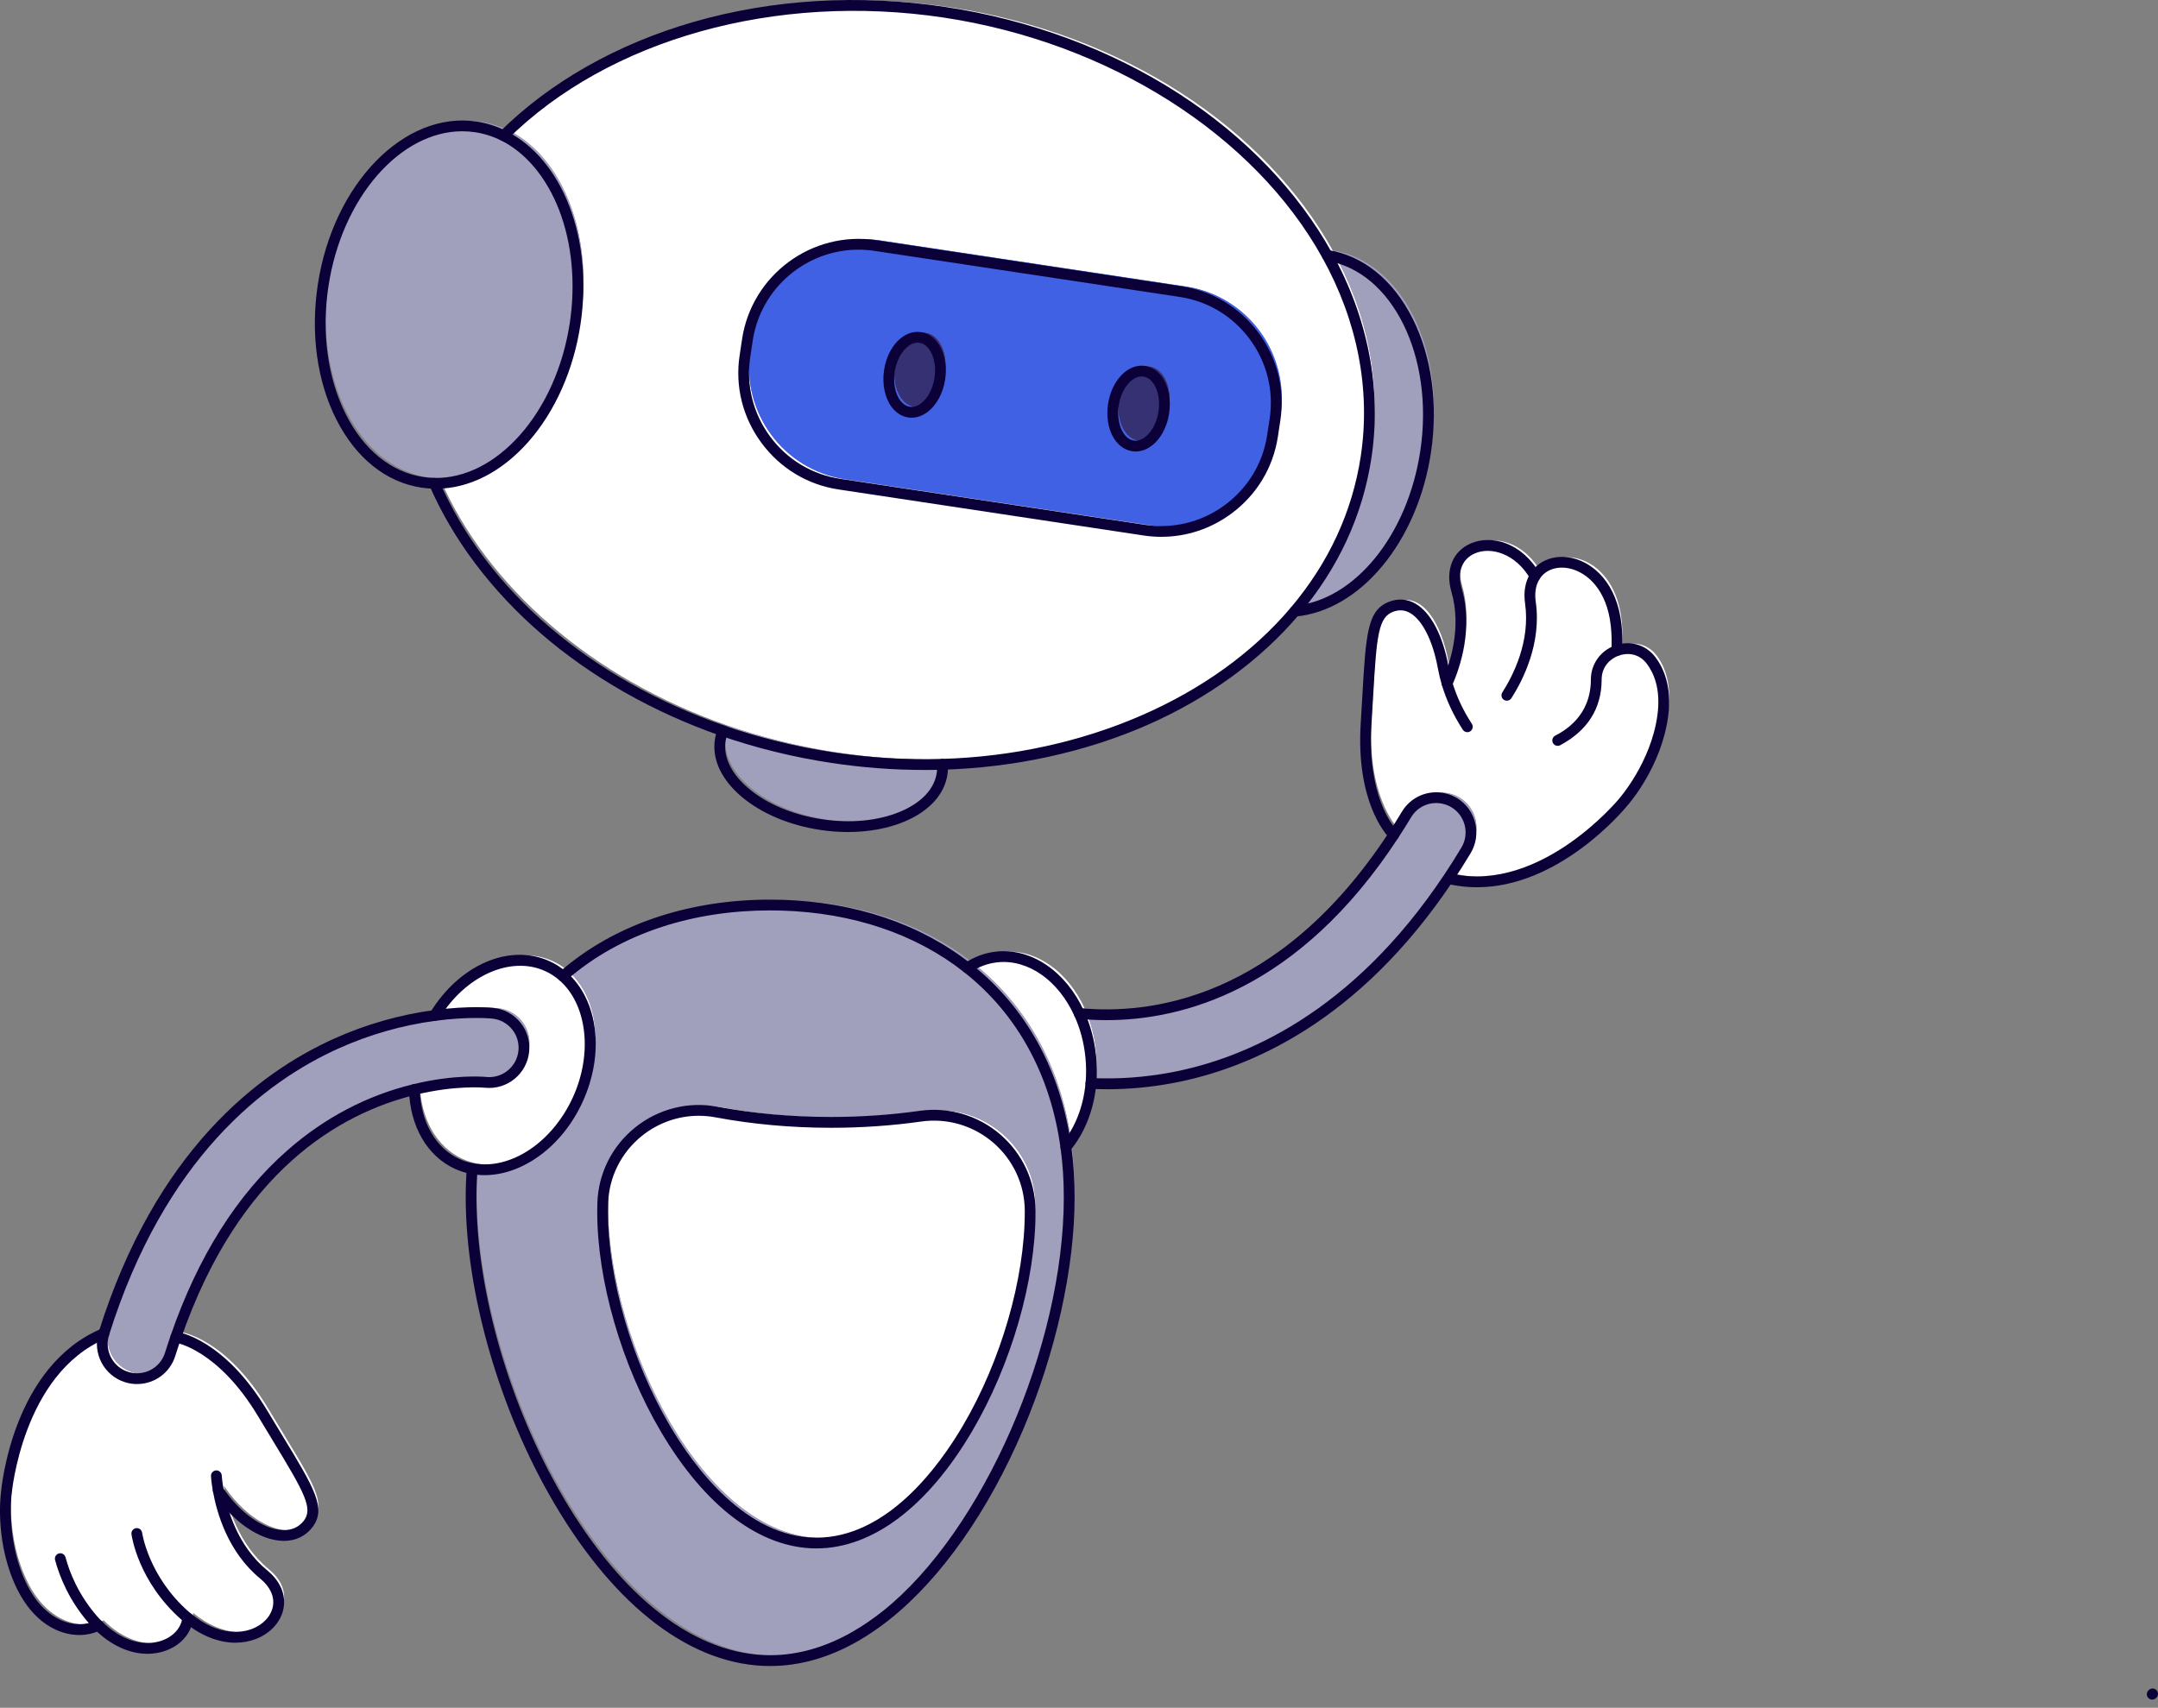 <svg xmlns="http://www.w3.org/2000/svg" width="259" height="205" viewBox="0 0 259 205" fill="none"><rect x="0" y="0" width="259" height="205" fill="#808080" stroke="none"/><g clip-path="url(#clip0_317_3425)"><path d="M137.989 43.966C139.658 44.216 140.713 46.426 140.336 48.9C139.965 51.377 138.306 53.177 136.633 52.927C134.963 52.673 133.908 50.464 134.281 47.989C134.656 45.513 136.315 43.712 137.989 43.966Z" fill="#363172"></path><path d="M111.099 39.909C112.769 40.159 113.824 42.373 113.451 44.847C113.08 47.319 111.417 49.124 109.748 48.87C108.074 48.62 107.019 46.41 107.396 43.932C107.767 41.46 109.43 39.659 111.099 39.909Z" fill="#363172"></path><path d="M26.847 178.296C27.288 180.772 28.582 185.357 32.302 188.399C37.541 192.688 30.381 199.559 23.191 193.616C22.824 197.086 17.244 199.292 12.448 194.502C9.919 195.728 5.819 194.86 3.364 190.009C0.64 184.621 1.405 178.728 1.405 178.728C1.405 178.728 2.608 163.886 13.122 159.476C12.431 161.672 13.658 164.011 15.854 164.702C16.27 164.831 16.687 164.892 17.102 164.892C18.875 164.892 20.521 163.753 21.076 161.971C21.297 161.268 21.521 160.581 21.754 159.912H21.759C21.759 159.912 27.105 160.607 32.181 169.066C37.257 177.525 39.312 180.183 37.619 182.359C35.357 185.268 30.171 183.321 26.847 178.298V178.296Z" fill="white"></path><path d="M130.18 121.048C130.896 122.609 131.379 124.371 131.57 126.257C131.678 127.352 131.682 128.424 131.587 129.46C131.315 132.477 130.222 135.165 128.578 137.108C127.288 127.7 122.973 120.474 116.745 115.576C117.827 114.855 119.045 114.394 120.353 114.264C124.392 113.864 128.182 116.673 130.18 121.05V121.048Z" fill="white"></path><path d="M68.214 116.58C71.705 119.618 72.578 125.721 70.004 131.371C67.371 137.171 61.998 140.554 57.325 139.684C56.713 139.571 56.113 139.385 55.535 139.122C52.332 137.663 50.504 134.203 50.383 130.185C55.135 129.024 58.558 129.286 58.958 129.327C61.246 129.556 63.282 127.89 63.519 125.607C63.757 123.315 62.091 121.27 59.799 121.031C59.604 121.01 56.908 120.751 52.834 121.294C56.096 115.942 61.812 113.313 66.335 115.373C67.029 115.688 67.654 116.093 68.216 116.58H68.214Z" fill="white"></path><path d="M124.293 144.711V144.87C124.293 161.184 112.805 184.622 98.634 184.622C84.464 184.622 72.976 161.184 72.976 144.87C72.976 144.516 72.98 144.162 72.993 143.813C73.213 136.786 79.729 131.585 86.64 132.886C90.9 133.684 95.543 134.129 100.407 134.129C104.136 134.129 107.739 133.867 111.142 133.383C118.024 132.409 124.257 137.76 124.293 144.713V144.711Z" fill="white"></path><path d="M174.33 81.454C175.366 79.106 176.769 74.726 175.47 70.241C173.782 64.445 181.395 62.547 184.878 68.561C186.971 65.25 193.79 66.684 194.623 74.465C194.739 75.535 194.752 76.545 194.701 77.49C196.091 76.986 197.752 77.274 198.809 78.664C199.949 80.162 200.618 82.392 200.22 85.314C199.413 91.296 195.443 95.719 195.443 95.719C195.443 95.719 186.039 107.265 174.877 104.943L174.544 104.723C175.243 103.682 175.93 102.596 176.608 101.464C177.79 99.488 177.148 96.929 175.176 95.743C174.801 95.522 174.407 95.363 174.01 95.268C172.28 94.849 170.415 95.571 169.458 97.175C168.954 98.016 168.443 98.827 167.931 99.613L167.926 99.609C167.352 99.018 164.052 95.232 164.611 86.243C165.223 76.399 165.073 73.154 167.661 72.213C170.704 71.103 172.996 74.76 173.86 79.507C173.981 80.168 174.135 80.814 174.33 81.454Z" fill="white"></path><path d="M113.762 91.146C109.455 91.275 105.032 91.021 100.543 90.343C95.959 89.652 91.561 88.561 87.407 87.123C71.033 81.452 58.414 70.412 52.785 57.412C60.623 57.554 68.01 49.34 69.682 38.24C71.209 28.112 67.485 18.875 61.094 15.681C73.027 3.855 92.87 -2.313 114.04 0.877C134.928 4.031 151.89 15.507 159.942 30.052C164.098 37.545 165.876 45.856 164.611 54.259C163.562 61.191 160.554 67.453 156.061 72.766C146.816 83.701 131.305 90.624 113.762 91.148V91.146ZM153.68 49.754C154.786 42.417 149.689 35.507 142.351 34.401L105.71 28.872C98.37 27.766 91.464 32.863 90.353 40.202L90.059 42.161C88.949 49.497 94.05 56.407 101.388 57.513L138.029 63.042C145.365 64.148 152.275 59.051 153.381 51.713L153.68 49.754Z" fill="white"></path><path d="M113.762 91.146C113.792 91.521 113.775 91.902 113.72 92.277C113.046 96.757 106.538 99.488 99.189 98.38C91.834 97.27 86.419 92.739 87.097 88.26C87.159 87.869 87.26 87.487 87.409 87.125C91.565 88.561 95.963 89.654 100.545 90.345C105.034 91.023 109.457 91.277 113.764 91.148L113.762 91.146Z" fill="#A0A0BC"></path><path d="M159.942 30.052C168.242 31.376 173.523 41.902 171.754 53.638C170.165 64.169 163.437 72.096 156.063 72.766C160.556 67.453 163.564 61.191 164.613 54.259C165.878 45.855 164.1 37.545 159.944 30.052H159.942Z" fill="#A0A0BC"></path><path d="M61.094 15.685C67.485 18.88 71.209 28.114 69.682 38.244C68.012 49.345 60.623 57.558 52.785 57.416C52.306 57.408 51.823 57.37 51.34 57.295C42.985 56.035 37.655 45.462 39.433 33.683C41.206 21.901 49.419 13.378 57.774 14.632C58.943 14.81 60.053 15.168 61.094 15.685Z" fill="#A0A0BC"></path><path d="M175.178 95.742C177.15 96.929 177.794 99.488 176.61 101.464C175.932 102.595 175.245 103.682 174.546 104.722C163.408 121.46 150.434 127.066 141.264 128.775C137.669 129.449 134.381 129.582 131.587 129.457C131.682 128.421 131.678 127.352 131.57 126.254C131.379 124.369 130.896 122.608 130.18 121.045C138.302 121.856 154.417 120.303 167.93 99.613C168.443 98.827 168.954 98.015 169.458 97.174C170.415 95.569 172.28 94.848 174.01 95.268C174.407 95.363 174.801 95.522 175.176 95.742H175.178Z" fill="#A0A0BC"></path><path d="M142.35 34.401C149.687 35.507 154.784 42.415 153.68 49.753L153.381 51.713C152.275 59.049 145.367 64.146 138.029 63.042L101.388 57.513C94.052 56.407 88.951 49.499 90.059 42.161L90.353 40.201C91.463 32.865 98.367 27.768 105.71 28.872L142.35 34.401ZM140.336 48.898C140.711 46.425 139.658 44.216 137.989 43.964C136.315 43.709 134.656 45.508 134.281 47.987C133.911 50.459 134.963 52.668 136.633 52.925C138.306 53.175 139.965 51.376 140.336 48.898ZM113.453 44.845C113.824 42.373 112.771 40.159 111.101 39.907C109.432 39.657 107.769 41.456 107.398 43.93C107.023 46.406 108.076 48.616 109.75 48.868C111.419 49.122 113.082 47.319 113.453 44.845Z" fill="#4061E4"></path><path d="M103.418 195.767C100.147 197.665 96.677 198.741 93.086 198.741C73.264 198.741 57.196 165.958 57.196 143.136C57.196 141.958 57.234 140.802 57.325 139.683C61.998 140.556 67.373 137.171 70.004 131.371C72.575 125.721 71.705 119.62 68.213 116.58C71.567 113.65 75.546 111.457 79.956 110.027C84.021 108.712 88.453 108.038 93.084 108.038C93.558 108.038 94.029 108.047 94.499 108.059C103 108.313 110.756 110.86 116.743 115.573C122.971 120.471 127.286 127.697 128.576 137.105C128.839 139.022 128.972 141.037 128.972 143.134C128.972 160.268 119.914 183.02 107.008 193.297C105.839 194.225 104.64 195.053 103.413 195.765L103.418 195.767ZM124.293 144.871V144.712C124.259 137.76 118.026 132.409 111.142 133.383C107.741 133.866 104.138 134.129 100.407 134.129C95.543 134.129 90.9 133.684 86.64 132.885C79.729 131.587 73.213 136.787 72.993 143.812C72.98 144.162 72.976 144.515 72.976 144.869C72.976 161.183 84.464 184.622 98.634 184.622C112.805 184.622 124.293 161.183 124.293 144.869V144.871Z" fill="#A0A0BC"></path><path d="M52.832 121.294C56.905 120.749 59.602 121.01 59.797 121.031C62.089 121.268 63.754 123.315 63.517 125.607C63.28 127.89 61.242 129.556 58.956 129.327C58.556 129.289 55.132 129.024 50.38 130.185C41.826 132.269 28.978 138.968 21.754 159.913C21.521 160.582 21.297 161.269 21.076 161.972C20.519 163.753 18.875 164.893 17.102 164.893C16.687 164.893 16.27 164.832 15.854 164.703C13.657 164.012 12.431 161.673 13.121 159.476C19.845 138.019 32.037 128.691 41.074 124.643C45.485 122.666 49.595 121.726 52.832 121.294Z" fill="#A0A0BC"></path><path d="M258.305 204.018C258.108 204.018 257.913 203.927 257.786 203.757C257.572 203.471 257.634 203.065 257.919 202.851C257.926 202.844 257.943 202.83 257.962 202.815C258.246 202.599 258.652 202.656 258.869 202.94C259.083 203.222 259.03 203.622 258.752 203.84C258.731 203.859 258.712 203.874 258.693 203.889C258.576 203.976 258.441 204.016 258.307 204.016L258.305 204.018Z" fill="#0B0138"></path><path d="M52.332 58.664C52.26 58.664 52.19 58.664 52.12 58.664C51.603 58.655 51.088 58.611 50.588 58.537C46.334 57.895 42.699 54.98 40.354 50.326C38.045 45.748 37.259 40.015 38.138 34.187C39.962 22.076 48.521 13.285 57.217 14.594C58.431 14.778 59.613 15.151 60.727 15.708C67.54 19.113 71.215 28.667 69.667 38.943C68.845 44.411 66.61 49.43 63.375 53.078C60.174 56.687 56.259 58.666 52.33 58.666L52.332 58.664ZM55.477 15.757C48.038 15.757 41.023 23.71 39.418 34.378C38.577 39.943 39.32 45.398 41.509 49.741C43.661 54.01 46.953 56.677 50.781 57.255C51.224 57.323 51.681 57.361 52.141 57.37C55.749 57.439 59.401 55.605 62.407 52.217C65.477 48.756 67.601 43.972 68.387 38.748C69.103 34.003 68.646 29.19 67.099 25.199C65.595 21.314 63.127 18.354 60.151 16.865C59.155 16.369 58.104 16.037 57.024 15.874C56.507 15.795 55.992 15.757 55.477 15.757Z" fill="#0B0138"></path><path d="M155.406 74.012C155.076 74.012 154.792 73.76 154.762 73.423C154.731 73.067 154.993 72.752 155.349 72.72C162.579 72.063 168.935 64.251 170.46 54.141C172.17 42.808 167.111 32.556 159.186 31.292C158.832 31.235 158.593 30.904 158.648 30.55C158.705 30.197 159.035 29.955 159.389 30.012C163.615 30.688 167.223 33.614 169.547 38.251C171.835 42.818 172.614 48.529 171.74 54.334C170.127 65.026 163.283 73.3 155.466 74.01C155.447 74.01 155.425 74.012 155.406 74.012Z" fill="#0B0138"></path><path d="M110.953 92.425C107.248 92.425 103.503 92.144 99.793 91.582C95.255 90.898 90.796 89.807 86.54 88.335C78.478 85.543 71.025 81.314 64.989 76.107C59.007 70.947 54.355 64.778 51.537 58.27C51.395 57.941 51.546 57.56 51.874 57.418C52.203 57.276 52.584 57.427 52.726 57.755C58.388 70.836 70.868 81.537 86.964 87.11C91.146 88.555 95.527 89.629 99.986 90.301C104.348 90.959 108.756 91.226 113.089 91.097C130.097 90.591 145.734 83.805 154.913 72.944C159.48 67.542 162.308 61.424 163.317 54.76C164.518 46.777 162.929 38.549 158.722 30.963C150.528 16.164 133.118 5.11 113.288 2.114C93.133 -0.921 73.058 4.684 60.895 16.742C60.642 16.992 60.233 16.994 59.981 16.744C59.729 16.494 59.723 16.09 59.971 15.835C66.019 9.838 74.071 5.275 83.269 2.625C92.724 -0.097 103.17 -0.718 113.48 0.837C123.653 2.373 133.341 5.974 141.501 11.249C149.432 16.378 155.779 22.979 159.855 30.338C164.202 38.174 165.844 46.688 164.598 54.957C163.554 61.863 160.628 68.197 155.902 73.785C151.273 79.261 144.956 83.85 137.631 87.057C130.237 90.292 121.766 92.139 113.129 92.396C112.406 92.417 111.68 92.427 110.955 92.427L110.953 92.425Z" fill="#0B0138"></path><path d="M139.397 64.441C138.694 64.441 137.986 64.388 137.281 64.282L100.641 58.753C96.921 58.194 93.633 56.207 91.385 53.158C89.135 50.11 88.205 46.384 88.769 42.664L89.063 40.704C90.228 32.997 97.448 27.672 105.155 28.83L141.795 34.359C145.515 34.919 148.801 36.906 151.051 39.954C153.298 43.001 154.228 46.729 153.669 50.447L153.371 52.406C152.811 56.124 150.824 59.412 147.776 61.66C145.308 63.481 142.395 64.437 139.399 64.437L139.397 64.441ZM103.039 29.97C96.793 29.97 91.3 34.544 90.339 40.899L90.046 42.858C89.536 46.237 90.381 49.621 92.423 52.392C94.467 55.16 97.452 56.965 100.831 57.474L137.472 63.003C140.851 63.511 144.234 62.666 147.002 60.624C149.771 58.579 151.576 55.595 152.085 52.218L152.383 50.258C152.892 46.881 152.046 43.496 150.004 40.727C147.96 37.959 144.975 36.154 141.598 35.645L104.958 30.116C104.314 30.019 103.672 29.972 103.039 29.972V29.97Z" fill="#0B0138"></path><path d="M101.791 99.876C100.693 99.876 99.569 99.791 98.437 99.622C94.764 99.067 91.434 97.669 89.059 95.682C86.595 93.618 85.436 91.163 85.801 88.763C85.869 88.318 85.987 87.888 86.153 87.481C86.286 87.151 86.663 86.99 86.996 87.123C87.326 87.257 87.487 87.636 87.354 87.966C87.227 88.28 87.135 88.612 87.082 88.956C86.79 90.888 87.788 92.923 89.894 94.686C92.088 96.523 95.192 97.819 98.632 98.338C102.07 98.857 105.418 98.533 108.055 97.425C110.584 96.364 112.137 94.713 112.427 92.779C112.478 92.44 112.491 92.11 112.466 91.796C112.466 91.779 112.466 91.763 112.466 91.743C112.466 91.385 112.756 91.093 113.114 91.093C113.472 91.093 113.745 91.364 113.76 91.71C113.792 92.116 113.775 92.54 113.711 92.97C113.351 95.37 111.521 97.374 108.559 98.618C106.585 99.446 104.257 99.872 101.795 99.872L101.791 99.876Z" fill="#0B0138"></path><path d="M109.415 50.139C109.275 50.139 109.138 50.129 108.998 50.108C108.218 49.991 107.525 49.55 106.996 48.832C106.187 47.735 105.854 46.091 106.104 44.434C106.534 41.566 108.483 39.56 110.542 39.867C111.57 40.022 112.432 40.731 112.972 41.865C113.472 42.913 113.637 44.218 113.438 45.542C113.19 47.199 112.385 48.671 111.286 49.48C110.695 49.915 110.055 50.139 109.413 50.139H109.415ZM110.135 41.132C108.909 41.132 107.68 42.661 107.384 44.625C107.182 45.951 107.426 47.235 108.036 48.061C108.261 48.364 108.642 48.743 109.191 48.826C109.739 48.911 110.214 48.661 110.519 48.436C111.347 47.826 111.959 46.671 112.158 45.347C112.319 44.278 112.192 43.237 111.805 42.42C111.455 41.687 110.94 41.236 110.351 41.147C110.279 41.136 110.207 41.13 110.135 41.13V41.132Z" fill="#0B0138"></path><path d="M136.3 54.196C136.162 54.196 136.023 54.185 135.883 54.164C133.828 53.85 132.555 51.359 132.987 48.491C133.188 47.167 133.731 45.966 134.516 45.114C135.366 44.19 136.402 43.769 137.431 43.926C138.209 44.042 138.902 44.483 139.431 45.201C140.24 46.298 140.573 47.94 140.321 49.597C139.921 52.272 138.198 54.198 136.3 54.198V54.196ZM134.266 48.684C133.955 50.764 134.783 52.688 136.076 52.885C137.37 53.077 138.73 51.484 139.041 49.402C139.243 48.078 138.999 46.794 138.389 45.968C138.164 45.665 137.785 45.286 137.239 45.205C136.648 45.116 136.018 45.394 135.47 45.991C134.858 46.656 134.43 47.614 134.266 48.684Z" fill="#0B0138"></path><path d="M92.432 199.987C83.123 199.987 73.91 193.038 66.496 180.423C59.956 169.299 55.895 155.241 55.895 143.734C55.895 142.484 55.94 141.306 56.026 140.228C56.056 139.872 56.367 139.607 56.723 139.634C57.079 139.664 57.346 139.976 57.316 140.331C57.232 141.374 57.189 142.518 57.189 143.732C57.189 155.021 61.183 168.829 67.612 179.764C74.785 191.968 83.6 198.688 92.432 198.688C95.772 198.688 99.139 197.718 102.439 195.803C103.611 195.123 104.793 194.309 105.958 193.388C117.933 183.853 127.676 161.575 127.676 143.732C127.676 141.677 127.545 139.679 127.284 137.791C126.079 128.998 122.069 121.698 115.692 116.681C109.888 112.11 102.327 109.559 93.83 109.305C93.3 109.29 92.858 109.284 92.434 109.284C87.869 109.284 83.517 109.942 79.505 111.241C75.111 112.665 71.237 114.825 67.989 117.664C67.72 117.899 67.311 117.872 67.076 117.603C66.841 117.334 66.868 116.925 67.138 116.69C70.519 113.734 74.546 111.487 79.107 110.01C83.248 108.669 87.733 107.989 92.436 107.989C92.87 107.989 93.326 107.996 93.87 108.01C102.649 108.273 110.472 110.919 116.497 115.662C123.145 120.891 127.32 128.481 128.572 137.613C128.839 139.56 128.975 141.617 128.975 143.732C128.975 152.214 126.716 162.386 122.78 171.638C118.626 181.402 112.94 189.485 106.767 194.4C105.555 195.362 104.318 196.212 103.094 196.923C99.594 198.955 96.01 199.984 92.436 199.984L92.432 199.987Z" fill="#0B0138"></path><path d="M97.982 185.869C91.26 185.869 84.619 180.87 79.282 171.79C74.592 163.81 71.677 153.724 71.677 145.468C71.677 145.062 71.684 144.708 71.694 144.386C71.804 140.863 73.459 137.562 76.23 135.336C79.016 133.097 82.615 132.19 86.106 132.847C90.466 133.664 95.058 134.078 99.753 134.078C103.358 134.078 106.939 133.828 110.396 133.338C113.872 132.847 117.399 133.887 120.071 136.196C122.732 138.495 124.267 141.814 124.284 145.305V145.468C124.284 153.724 121.369 163.81 116.679 171.79C111.343 180.867 104.702 185.869 97.98 185.869H97.982ZM83.869 133.934C81.412 133.934 79.001 134.772 77.041 136.346C74.565 138.338 73.086 141.285 72.989 144.433C72.978 144.742 72.972 145.081 72.972 145.471C72.972 153.51 75.817 163.344 80.399 171.138C83.35 176.156 89.557 184.577 97.982 184.577C106.407 184.577 112.616 176.156 115.565 171.138C120.145 163.346 122.992 153.51 122.992 145.471V145.312C122.977 142.198 121.605 139.234 119.228 137.179C116.838 135.116 113.688 134.184 110.58 134.624C107.064 135.124 103.422 135.376 99.755 135.376C94.98 135.376 90.307 134.955 85.869 134.122C85.204 133.997 84.534 133.936 83.869 133.936V133.934Z" fill="#0B0138"></path><path d="M58.162 141.065C57.621 141.065 57.083 141.016 56.554 140.919C55.884 140.796 55.23 140.59 54.613 140.311C51.283 138.794 49.215 135.239 49.082 130.803C49.072 130.445 49.353 130.146 49.709 130.136C50.067 130.117 50.364 130.407 50.376 130.763C50.495 134.695 52.279 137.824 55.151 139.131C55.67 139.368 56.223 139.54 56.791 139.643C61.263 140.476 66.296 137.137 68.764 131.701C71.15 126.465 70.466 120.563 67.138 117.667C66.618 117.215 66.038 116.843 65.413 116.559C61.297 114.686 55.846 117.122 52.734 122.228C52.705 122.276 52.671 122.319 52.63 122.357C52.514 122.471 52.353 122.541 52.177 122.541C51.819 122.541 51.529 122.251 51.529 121.893C51.529 121.755 51.571 121.628 51.645 121.522C55.158 115.785 61.168 113.203 65.949 115.377C66.686 115.711 67.373 116.152 67.987 116.686C71.796 120.001 72.601 126.395 69.942 132.233C67.517 137.576 62.755 141.061 58.164 141.061L58.162 141.065Z" fill="#0B0138"></path><path d="M127.924 138.353C127.775 138.353 127.627 138.303 127.506 138.201C127.233 137.97 127.199 137.561 127.43 137.288C129.019 135.413 130.034 132.824 130.288 130C130.379 129 130.375 127.965 130.271 126.92C130.091 125.141 129.644 123.457 128.936 121.919C126.994 117.663 123.39 115.15 119.761 115.508C118.592 115.625 117.478 116.029 116.448 116.716C116.152 116.913 115.749 116.832 115.55 116.536C115.353 116.239 115.433 115.837 115.73 115.637C116.938 114.834 118.251 114.358 119.632 114.22C123.82 113.805 127.936 116.614 130.112 121.38C130.877 123.048 131.364 124.87 131.557 126.793C131.667 127.92 131.673 129.039 131.574 130.119C131.296 133.206 130.174 136.049 128.415 138.127C128.288 138.277 128.104 138.355 127.922 138.355L127.924 138.353Z" fill="#0B0138"></path><path d="M16.447 166.139C15.958 166.139 15.473 166.065 15.007 165.919C12.469 165.12 11.054 162.413 11.85 159.881C18.644 138.201 30.993 128.757 40.157 124.651C43.968 122.944 47.985 121.798 52.092 121.251C56.361 120.682 59.1 120.974 59.214 120.987C60.49 121.118 61.642 121.741 62.453 122.739C63.265 123.736 63.64 124.99 63.506 126.272C63.233 128.905 60.869 130.833 58.236 130.57C58.094 130.556 54.668 130.244 49.878 131.414C40.884 133.606 28.696 140.47 21.71 160.722C21.491 161.349 21.271 162.016 21.038 162.76C20.407 164.779 18.562 166.137 16.445 166.137L16.447 166.139ZM57.128 122.196C55.946 122.196 54.278 122.264 52.264 122.533C48.279 123.065 44.385 124.175 40.687 125.831C31.766 129.827 19.735 139.046 13.085 160.267C12.503 162.118 13.539 164.099 15.395 164.681C15.733 164.787 16.089 164.842 16.447 164.842C17.994 164.842 19.343 163.851 19.805 162.374C20.042 161.616 20.267 160.936 20.489 160.296C23.745 150.857 28.455 143.385 34.488 138.087C38.941 134.176 44.015 131.507 49.573 130.153C54.488 128.952 57.981 129.24 58.365 129.278C60.295 129.469 62.021 128.06 62.221 126.134C62.318 125.198 62.045 124.281 61.452 123.552C60.858 122.823 60.015 122.368 59.079 122.27C59.062 122.27 58.358 122.194 57.128 122.194V122.196Z" fill="#0B0138"></path><path d="M132.813 130.748C132.178 130.748 131.542 130.733 130.907 130.705C130.561 130.693 130.28 130.407 130.28 130.059C130.28 129.712 130.566 129.411 130.924 129.411H130.932C130.932 129.411 130.951 129.411 130.962 129.411C134.144 129.553 137.349 129.328 140.49 128.739C149.365 127.085 162.27 121.619 173.354 104.964C174.023 103.969 174.712 102.882 175.4 101.732C176.396 100.066 175.853 97.897 174.188 96.897C173.875 96.713 173.542 96.577 173.205 96.497C171.697 96.132 170.151 96.779 169.358 98.107C168.86 98.935 168.341 99.763 167.816 100.569C155.815 118.942 141.785 122.456 132.817 122.456C131.601 122.456 130.479 122.393 129.468 122.291C129.138 122.261 128.875 121.984 128.875 121.647C128.875 121.268 129.212 120.965 129.589 121.003C137.77 121.821 153.474 120.16 166.734 99.861C167.25 99.071 167.761 98.257 168.248 97.444C169.333 95.628 171.447 94.743 173.508 95.241C173.968 95.351 174.419 95.535 174.849 95.787C177.129 97.16 177.872 100.124 176.51 102.401C175.809 103.57 175.11 104.676 174.43 105.689C163.096 122.717 149.848 128.316 140.728 130.017C138.118 130.506 135.463 130.752 132.813 130.752V130.748Z" fill="#0B0138"></path><path d="M34.077 184.963C34.007 184.963 33.937 184.963 33.867 184.959C31.101 184.853 27.876 182.614 25.652 179.252C25.455 178.953 25.538 178.553 25.834 178.356C26.133 178.159 26.533 178.241 26.73 178.538C28.73 181.563 31.552 183.575 33.914 183.664C34.996 183.707 35.848 183.334 36.452 182.559C37.604 181.078 36.56 179.209 32.759 172.956C32.213 172.055 31.616 171.072 30.969 169.996C26.146 161.959 21.066 161.158 21.015 161.152C20.663 161.103 20.413 160.777 20.462 160.423C20.511 160.069 20.833 159.821 21.184 159.868C21.415 159.898 26.902 160.703 32.079 169.331C32.723 170.405 33.321 171.386 33.865 172.284C37.763 178.701 39.223 181.103 37.473 183.353C36.653 184.408 35.48 184.963 34.073 184.963H34.077Z" fill="#0B0138"></path><path d="M28.258 197.189C26.235 197.189 24.099 196.345 22.133 194.723C22.017 194.634 21.907 194.536 21.794 194.439C16.596 189.876 15.81 184.393 15.778 184.162C15.732 183.808 15.979 183.482 16.333 183.436C16.687 183.389 17.013 183.637 17.06 183.991C17.066 184.042 17.829 189.238 22.646 193.464C22.737 193.545 22.83 193.625 22.926 193.697C22.932 193.704 22.941 193.708 22.947 193.714C26.366 196.54 29.171 195.932 30.217 195.543C31.588 195.03 32.565 193.969 32.762 192.774C32.952 191.621 32.41 190.458 31.236 189.496C27.349 186.317 26.008 181.559 25.555 179.006C25.36 177.913 25.322 177.216 25.322 177.186C25.303 176.828 25.578 176.525 25.936 176.506C26.288 176.483 26.597 176.763 26.616 177.118C26.616 177.118 26.652 177.771 26.832 178.777C27.254 181.154 28.495 185.577 32.06 188.492C33.609 189.759 34.312 191.354 34.043 192.983C33.77 194.634 32.48 196.078 30.675 196.752C29.902 197.04 29.09 197.184 28.26 197.184L28.258 197.189Z" fill="#0B0138"></path><path d="M17.687 198.517C15.526 198.517 13.268 197.488 11.338 195.56C11.128 195.354 10.912 195.123 10.698 194.88C8.266 192.105 7.135 189.207 6.612 187.264C6.518 186.919 6.724 186.563 7.069 186.472C7.414 186.378 7.77 186.584 7.861 186.929C8.347 188.738 9.404 191.439 11.672 194.03C11.865 194.251 12.058 194.456 12.247 194.642C14.484 196.877 17.168 197.729 19.434 196.928C20.822 196.437 21.763 195.373 21.892 194.153C21.93 193.797 22.248 193.541 22.604 193.577C22.959 193.615 23.218 193.933 23.18 194.289C22.998 196.011 21.729 197.49 19.867 198.148C19.163 198.398 18.43 198.519 17.687 198.519V198.517Z" fill="#0B0138"></path><path d="M9.508 196.263C6.917 196.263 4.027 194.644 2.131 190.901C-0.606 185.486 0.053 179.677 0.106 179.26C0.174 178.449 1.54 163.956 12.217 159.478C12.545 159.34 12.927 159.495 13.064 159.825C13.202 160.156 13.047 160.535 12.717 160.673C2.695 164.878 1.407 179.237 1.394 179.381C1.394 179.391 1.394 179.402 1.39 179.41C1.383 179.468 0.688 185.181 3.286 190.316C5.472 194.633 9.077 195.697 11.509 194.519C11.831 194.362 12.219 194.498 12.374 194.82C12.53 195.142 12.395 195.53 12.073 195.684C11.291 196.063 10.416 196.263 9.503 196.263H9.508Z" fill="#0B0138"></path><path d="M167.272 100.857C167.102 100.857 166.935 100.792 166.808 100.66C166.123 99.955 162.738 95.974 163.312 86.803C163.384 85.647 163.446 84.579 163.503 83.598C163.939 76.019 164.105 73.182 166.789 72.205C167.848 71.82 168.918 71.907 169.877 72.457C171.718 73.514 173.165 76.26 173.843 79.991C173.96 80.632 174.112 81.262 174.296 81.865C174.813 83.596 175.606 85.285 176.65 86.888C176.845 87.187 176.76 87.589 176.461 87.784C176.163 87.979 175.76 87.894 175.565 87.596C174.453 85.888 173.61 84.088 173.057 82.24C172.86 81.594 172.697 80.916 172.57 80.226C171.968 76.919 170.72 74.436 169.233 73.582C168.596 73.216 167.941 73.165 167.231 73.423C165.427 74.078 165.223 76.249 164.795 83.674C164.738 84.657 164.677 85.727 164.605 86.886C164.066 95.514 167.119 99.124 167.738 99.76C167.988 100.016 167.981 100.427 167.725 100.675C167.6 100.798 167.437 100.857 167.274 100.857H167.272Z" fill="#0B0138"></path><path d="M173.676 82.7C173.589 82.7 173.5 82.683 173.415 82.645C173.089 82.501 172.941 82.117 173.085 81.791C174.038 79.63 175.451 75.355 174.195 71.021C173.441 68.43 174.356 66.155 176.529 65.227C178.984 64.178 182.609 65.081 184.785 68.837C184.965 69.146 184.859 69.542 184.55 69.722C184.24 69.9 183.844 69.796 183.664 69.487C181.885 66.413 178.921 65.612 177.038 66.418C175.459 67.093 174.86 68.678 175.438 70.661C176.809 75.391 175.294 79.993 174.269 82.316C174.163 82.558 173.926 82.702 173.676 82.702V82.7Z" fill="#0B0138"></path><path d="M180.849 84.112C180.73 84.112 180.609 84.078 180.501 84.01C180.201 83.818 180.112 83.417 180.304 83.117C181.605 81.083 183.69 76.99 183.035 72.427C182.842 71.067 183.052 69.842 183.641 68.881C183.658 68.847 183.677 68.815 183.698 68.783C184.709 67.218 186.681 66.516 188.731 66.993C191.223 67.573 194.076 69.98 194.612 74.996C194.722 76.018 194.75 77.07 194.693 78.126C194.674 78.484 194.369 78.757 194.011 78.736C193.653 78.716 193.379 78.412 193.4 78.053C193.456 77.053 193.43 76.098 193.326 75.134C192.862 70.791 190.496 68.732 188.439 68.254C186.912 67.898 185.522 68.364 184.798 69.467C184.789 69.482 184.781 69.497 184.772 69.512C184.323 70.219 184.166 71.162 184.319 72.243C185.031 77.219 182.793 81.627 181.395 83.811C181.272 84.004 181.063 84.11 180.849 84.11V84.112Z" fill="#0B0138"></path><path d="M177.273 106.504C176.235 106.504 175.174 106.403 174.093 106.178C173.744 106.106 173.519 105.763 173.591 105.413C173.663 105.064 174.006 104.837 174.356 104.911C184.995 107.125 194.195 96.027 194.286 95.914C194.292 95.906 194.299 95.9 194.305 95.891C194.343 95.849 198.154 91.533 198.923 85.831C199.351 82.687 198.459 80.74 197.637 79.66C196.678 78.399 195.267 78.338 194.265 78.702C193.301 79.052 192.259 79.973 192.227 81.507V81.632C192.202 85.068 190.53 87.697 187.259 89.453C186.944 89.623 186.552 89.504 186.382 89.188C186.213 88.873 186.331 88.481 186.647 88.311C187.7 87.748 190.899 86.03 190.933 81.626V81.492C190.969 79.677 192.104 78.107 193.824 77.482C195.627 76.827 197.527 77.374 198.669 78.871C199.639 80.147 200.694 82.42 200.207 86.002C199.396 92.014 195.559 96.427 195.28 96.74C194.814 97.31 187.126 106.502 177.271 106.502L177.273 106.504Z" fill="#0B0138"></path></g><defs><clipPath id="clip0_317_3425"><rect width="259" height="204.018" fill="white"></rect></clipPath></defs></svg>